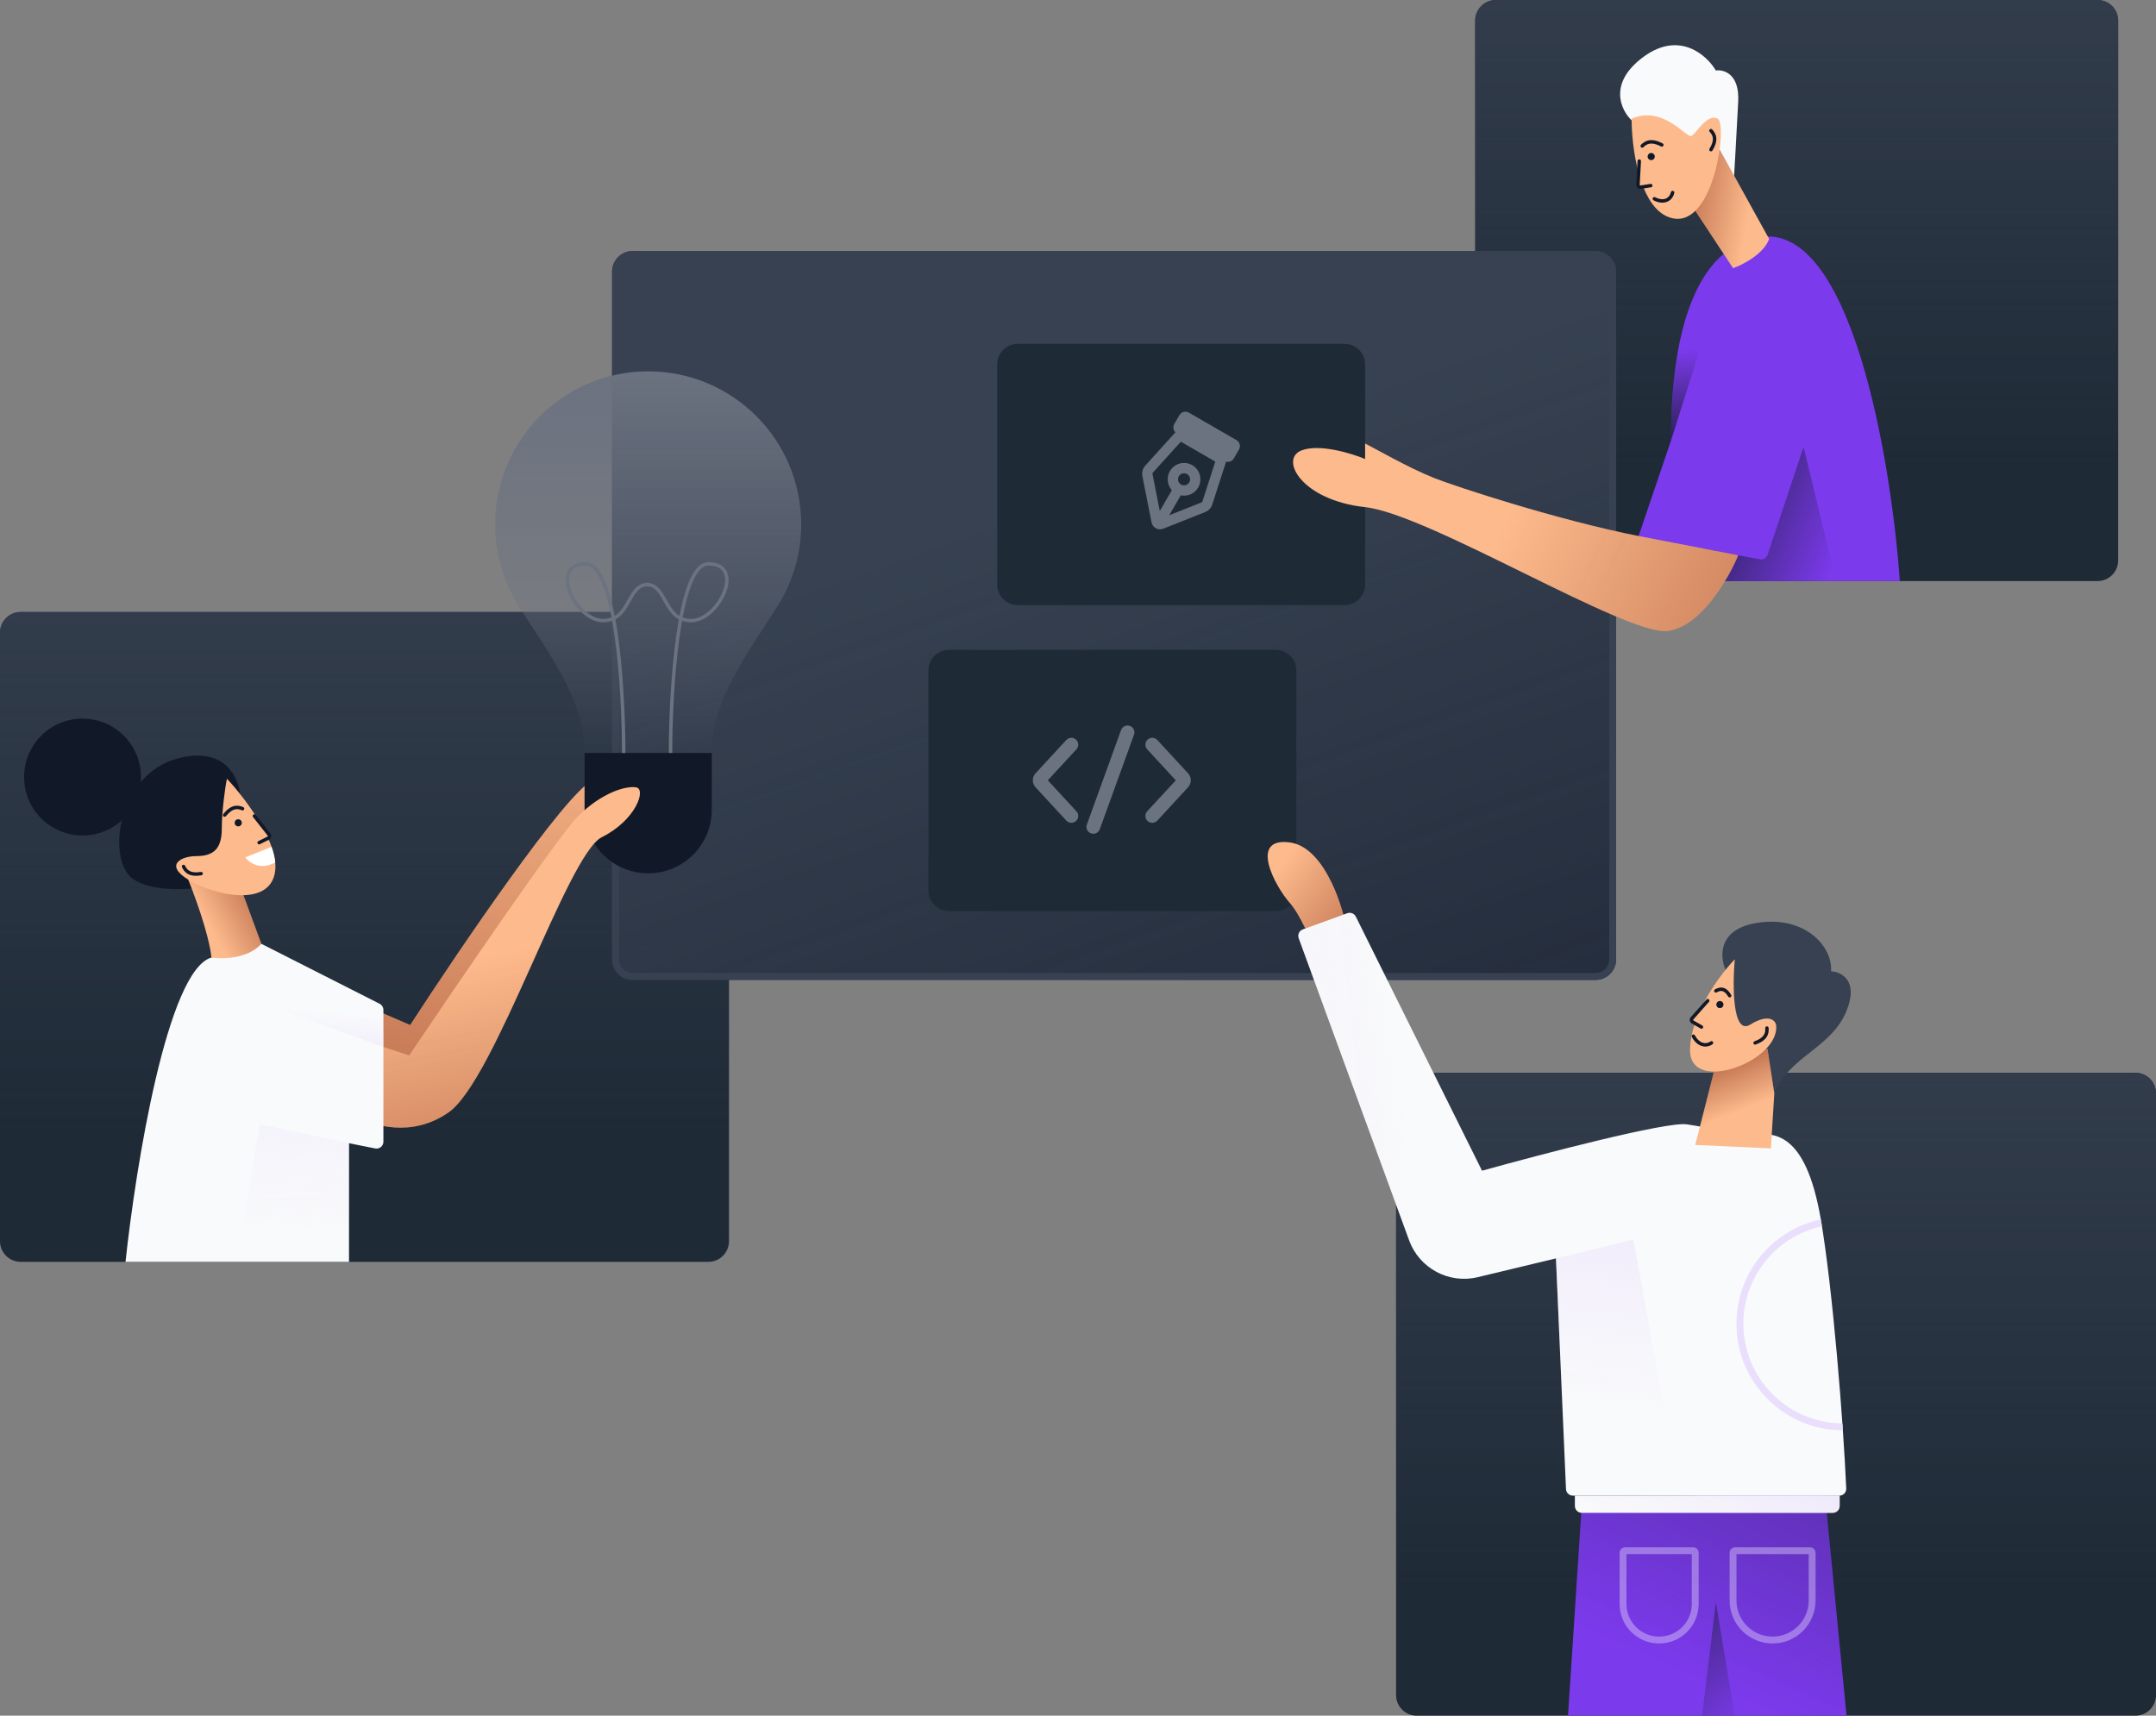 <svg class="w-auto max-w-[16rem] h-40 text-gray-800 dark:text-white" aria-hidden="true" width="627" height="499" viewBox="0 0 627 499" fill="none" xmlns="http://www.w3.org/2000/svg">
<rect x="0" y="0" width="627" height="499" fill="#808080" stroke="none"/>
<path d="M406 318C406 314.686 408.686 312 412 312H621C624.314 312 627 314.686 627 318V493C627 496.314 624.314 499 621 499H412C408.686 499 406 496.314 406 493V318Z" fill="#1F2A37"/>
<path d="M406 318C406 314.686 408.686 312 412 312H621C624.314 312 627 314.686 627 318V493C627 496.314 624.314 499 621 499H412C408.686 499 406 496.314 406 493V318Z" fill="url(#paint0_linear_182_7959)"/>
<path d="M429 6C429 2.686 431.686 0 435 0H610C613.314 0 616 2.686 616 6V163C616 166.314 613.314 169 610 169H435C431.686 169 429 166.314 429 163V6Z" fill="#1F2A37"/>
<path d="M429 6C429 2.686 431.686 0 435 0H610C613.314 0 616 2.686 616 6V163C616 166.314 613.314 169 610 169H435C431.686 169 429 166.314 429 163V6Z" fill="url(#paint1_linear_182_7959)"/>
<path d="M0 184C0 180.686 2.686 178 6 178H206C209.314 178 212 180.686 212 184V361C212 364.314 209.314 367 206 367H6C2.686 367 0 364.314 0 361V184Z" fill="#1F2A37"/>
<path d="M0 184C0 180.686 2.686 178 6 178H206C209.314 178 212 180.686 212 184V361C212 364.314 209.314 367 206 367H6C2.686 367 0 364.314 0 361V184Z" fill="url(#paint2_linear_182_7959)"/>
<path d="M178 79C178 75.686 180.686 73 184 73H464C467.314 73 470 75.686 470 79V279C470 282.314 467.314 285 464 285H184C180.686 285 178 282.314 178 279V79Z" fill="#374151"/>
<path d="M178 79C178 75.686 180.686 73 184 73H464C467.314 73 470 75.686 470 79V279C470 282.314 467.314 285 464 285H184C180.686 285 178 282.314 178 279V79Z" fill="url(#paint3_linear_182_7959)" fill-opacity="0.7"/>
<path fill-rule="evenodd" clip-rule="evenodd" d="M464 75H184C181.791 75 180 76.791 180 79V279C180 281.209 181.791 283 184 283H464C466.209 283 468 281.209 468 279V79C468 76.791 466.209 75 464 75ZM184 73C180.686 73 178 75.686 178 79V279C178 282.314 180.686 285 184 285H464C467.314 285 470 282.314 470 279V79C470 75.686 467.314 73 464 73H184Z" fill="#374151"/>
<path d="M270 195C270 191.686 272.686 189 276 189H371C374.314 189 377 191.686 377 195V259C377 262.314 374.314 265 371 265H276C272.686 265 270 262.314 270 259V195Z" fill="#1F2A37"/>
<path fill-rule="evenodd" clip-rule="evenodd" d="M329.792 213.68C330.168 212.642 329.63 211.495 328.592 211.119C327.553 210.743 326.407 211.28 326.031 212.319L316.075 239.819C315.699 240.857 316.236 242.004 317.275 242.38C318.313 242.756 319.46 242.219 319.836 241.18L329.792 213.68ZM312.926 215.112C313.737 215.862 313.788 217.127 313.039 217.939L304.721 226.949L313.039 235.96C313.788 236.771 313.737 238.037 312.926 238.786C312.114 239.535 310.849 239.484 310.099 238.673L301.156 228.984C300.095 227.835 300.095 226.063 301.156 224.914L310.099 215.225C310.849 214.414 312.114 214.363 312.926 215.112ZM333.738 215.112C332.926 215.862 332.876 217.127 333.625 217.939L341.942 226.949L333.625 235.96C332.876 236.771 332.926 238.037 333.738 238.786C334.55 239.535 335.815 239.484 336.564 238.673L345.508 228.984C346.568 227.835 346.568 226.063 345.508 224.914L336.564 215.225C335.815 214.414 334.55 214.363 333.738 215.112Z" fill="#6B7280"/>
<path d="M290 106C290 102.686 292.686 100 296 100H391C394.314 100 397 102.686 397 106V170C397 173.314 394.314 176 391 176H296C292.686 176 290 173.314 290 170V106Z" fill="#1F2A37"/>
<path fill-rule="evenodd" clip-rule="evenodd" d="M345.732 120C344.776 119.447 343.553 119.775 343 120.732L341.5 123.33C341.038 124.131 341.193 125.119 341.817 125.743L333.06 135.436C332.319 136.256 332.009 137.377 332.224 138.461L334.889 151.941C335.192 153.473 336.811 154.356 338.263 153.78L350.498 148.928C351.469 148.543 352.217 147.744 352.538 146.75L356.573 134.263C357.426 134.491 358.359 134.131 358.821 133.33L360.321 130.732C360.873 129.775 360.545 128.552 359.589 128L345.732 120ZM335.286 137.447L343.399 128.467L353.423 134.254L349.684 145.828C349.638 145.97 349.531 146.084 349.392 146.139L340.048 149.845L343.385 144.064C345.338 144.466 347.411 143.603 348.462 141.783C349.776 139.508 348.996 136.599 346.722 135.286C344.447 133.973 341.538 134.752 340.225 137.027C339.174 138.847 339.463 141.074 340.787 142.564L337.291 148.62L335.167 137.879C335.136 137.724 335.18 137.564 335.286 137.447ZM345.864 140.283C345.38 141.122 344.306 141.41 343.466 140.925C342.626 140.44 342.338 139.366 342.823 138.527C343.308 137.687 344.382 137.399 345.222 137.884C346.062 138.369 346.349 139.443 345.864 140.283Z" fill="#6B7280"/>
<path d="M456 499L460.025 437.541L530.46 432L537 499H456Z" fill="#7c3aed"/>
<path d="M456 499L460.025 437.541L530.46 432L537 499H456Z" fill="url(#paint4_linear_182_7959)"/>
<path d="M499 466L495 499H504.5L499 466Z" fill="url(#paint5_linear_182_7959)"/>
<path fill-rule="evenodd" clip-rule="evenodd" d="M505 452V465.5C505 471.299 509.701 476 515.5 476C521.299 476 526 471.299 526 465.5V452H505ZM504.647 450C503.737 450 503 450.737 503 451.647V465.5C503 472.404 508.596 478 515.5 478C522.404 478 528 472.404 528 465.5V451.647C528 450.737 527.263 450 526.353 450H504.647Z" fill="#e9defc" fill-opacity="0.4"/>
<path fill-rule="evenodd" clip-rule="evenodd" d="M473 452V466.5C473 471.747 477.253 476 482.5 476C487.747 476 492 471.747 492 466.5V452H473ZM472.647 450C471.737 450 471 450.737 471 451.647V466.5C471 472.851 476.149 478 482.5 478C488.851 478 494 472.851 494 466.5V451.647C494 450.737 493.263 450 492.353 450H472.647Z" fill="#e9defc" fill-opacity="0.4"/>
<path d="M458 435H535V438C535 439.105 534.105 440 533 440H460C458.895 440 458 439.105 458 438V435Z" fill="#F9FAFB"/>
<path d="M458 435H535V438C535 439.105 534.105 440 533 440H460C458.895 440 458 439.105 458 438V435Z" fill="url(#paint6_linear_182_7959)"/>
<path d="M375 245C384.6 246.2 390 261.833 391.5 269.5L382.5 277C381.333 273.667 378.2 266.1 375 262.5C371 258 363 243.5 375 245Z" fill="#FDBA8C"/>
<path d="M375 245C384.6 246.2 390 261.833 391.5 269.5L382.5 277C381.333 273.667 378.2 266.1 375 262.5C371 258 363 243.5 375 245Z" fill="url(#paint7_linear_182_7959)"/>
<path d="M391.82 265.611L378.882 270.316C377.843 270.694 377.308 271.843 377.687 272.882L409.8 360.768C412.763 368.879 421.337 373.479 429.734 371.464L452.5 366L455.417 433.087C455.463 434.157 456.344 435 457.415 435H534.925C536.059 435 536.966 434.068 536.918 432.936C536.099 413.851 532.97 374.547 529.5 354.5C525.035 328.701 515.647 329.486 509.64 329.989L509.5 330C503.5 330.5 498 328 490.5 327C484.5 326.2 448.333 335.667 431 340.5L394.295 266.601C393.842 265.689 392.777 265.263 391.82 265.611Z" fill="#F9FAFB"/>
<path d="M391.82 265.611L378.882 270.316C377.843 270.694 377.308 271.843 377.687 272.882L409.8 360.768C412.763 368.879 421.337 373.479 429.734 371.464L452.5 366L455.417 433.087C455.463 434.157 456.344 435 457.415 435H534.925C536.059 435 536.966 434.068 536.918 432.936C536.099 413.851 532.97 374.547 529.5 354.5C525.035 328.701 515.647 329.486 509.64 329.989L509.5 330C503.5 330.5 498 328 490.5 327C484.5 326.2 448.333 335.667 431 340.5L394.295 266.601C393.842 265.689 392.777 265.263 391.82 265.611Z" fill="url(#paint8_linear_182_7959)"/>
<path fill-rule="evenodd" clip-rule="evenodd" d="M488.588 435L475 360.5L451.062 366.345L452.5 366L455.416 433.087C455.463 434.157 456.344 435 457.415 435H488.588Z" fill="url(#paint9_linear_182_7959)"/>
<path fill-rule="evenodd" clip-rule="evenodd" d="M529.53 354.676C515.515 357.651 505 370.098 505 385C505 402.1 518.846 415.967 535.939 416C535.894 415.339 535.847 414.672 535.8 413.999C519.876 413.891 507 400.949 507 385C507 371.09 516.792 359.468 529.859 356.651C529.75 355.974 529.64 355.315 529.53 354.676Z" fill="#e9defc"/>
<path d="M510.5 268.5C499.3 270.5 500.166 278.667 502 282.5V297.5C505 298.5 510.9 301.6 510.5 306C510.1 310.4 514 315.833 516 318C520.5 307 532.5 305 537 294C540.6 285.2 535.5 282.667 532.5 282.5C533 275 524.5 266 510.5 268.5Z" fill="#374151"/>
<path d="M493 333L499 309.5L514 305L516 318L515 334L493 333Z" fill="#FDBA8C"/>
<path d="M493 333L499 309.5L514 305L516 318L515 334L493 333Z" fill="url(#paint10_linear_182_7959)"/>
<path d="M516.5 298C518 308.5 491.5 318.5 491.5 305.5C491.5 302.865 492.056 300.154 492.957 297.5C493.185 296.829 491.731 297.162 492 296.5C492.343 295.656 494.42 293.821 494.816 293C497.729 286.97 501.896 281.704 504.5 279C503.833 286.667 503.8 301.2 509 298C514.2 294.8 516.167 296.667 516.5 298Z" fill="#FDBA8C"/>
<path d="M501.204 292.32C501.124 292.888 500.599 293.284 500.03 293.204C499.461 293.124 499.065 292.598 499.145 292.03C499.225 291.461 499.751 291.065 500.32 291.145C500.888 291.225 501.285 291.751 501.204 292.32Z" fill="#111928"/>
<path fill-rule="evenodd" clip-rule="evenodd" d="M500.833 288.248C500.337 288.143 499.82 288.307 499.242 288.628C499.001 288.762 498.696 288.675 498.562 288.434C498.428 288.192 498.515 287.888 498.757 287.754C499.399 287.397 500.184 287.089 501.039 287.269C501.905 287.452 502.704 288.102 503.449 289.339C503.592 289.575 503.516 289.882 503.28 290.025C503.043 290.168 502.736 290.092 502.593 289.855C501.921 288.741 501.319 288.35 500.833 288.248Z" fill="#111928"/>
<path fill-rule="evenodd" clip-rule="evenodd" d="M496.973 290.663C497.179 290.847 497.198 291.163 497.015 291.369L492.449 296.514C492.367 296.606 492.391 296.75 492.498 296.811L495.06 298.267C495.3 298.404 495.384 298.709 495.247 298.949C495.111 299.189 494.806 299.273 494.566 299.136L492.004 297.68C491.344 297.305 491.197 296.418 491.701 295.851L496.267 290.705C496.45 290.499 496.766 290.48 496.973 290.663Z" fill="#111928"/>
<path fill-rule="evenodd" clip-rule="evenodd" d="M495.202 303.275C495.99 303.516 496.789 303.366 497.443 302.9C497.669 302.74 497.981 302.793 498.141 303.018C498.301 303.243 498.248 303.555 498.023 303.715C497.129 304.351 496.01 304.568 494.91 304.232C493.812 303.896 492.79 303.028 492.028 301.599C491.898 301.356 491.99 301.053 492.234 300.923C492.477 300.793 492.78 300.885 492.91 301.129C493.577 302.379 494.413 303.034 495.202 303.275Z" fill="#111928"/>
<path fill-rule="evenodd" clip-rule="evenodd" d="M512.941 301.038C513.338 300.419 513.408 299.75 513.353 299.038C513.332 298.762 513.539 298.522 513.814 298.501C514.089 298.48 514.329 298.686 514.35 298.962C514.413 299.784 514.344 300.703 513.783 301.578C513.225 302.448 512.226 303.201 510.585 303.801C510.325 303.896 510.038 303.763 509.943 303.503C509.848 303.244 509.982 302.957 510.241 302.862C511.761 302.306 512.541 301.661 512.941 301.038Z" fill="#111928"/>
<path d="M499 169L476.5 156L486 128C485.81 103.301 490.664 72.732 511.5 69C538.3 64.2 550 133.667 552.5 169H499Z" fill="#7c3aed"/>
<path fill-rule="evenodd" clip-rule="evenodd" d="M488.978 97.275L495.5 98L486 128C485.924 117.997 486.674 107.031 488.978 97.275Z" fill="url(#paint11_linear_182_7959)"/>
<path d="M511.783 162.675L495 159.5L496 169H534L524.5 130L514.052 161.343C513.736 162.292 512.767 162.861 511.783 162.675Z" fill="url(#paint12_linear_182_7959)"/>
<path d="M417 139C423 141.4 453.167 151.333 477 156L505.5 161.5C502.667 168.333 494.6 182.3 485 183.5C473 185 415.5 149.5 397 147.5C378.5 145.5 372 133.5 378.5 131C383.7 129 393 131.833 397 133.5V129C400 130.5 409.5 136 417 139Z" fill="#FDBA8C"/>
<path d="M417 139C423 141.4 453.167 151.333 477 156L505.5 161.5C502.667 168.333 494.6 182.3 485 183.5C473 185 415.5 149.5 397 147.5C378.5 145.5 372 133.5 378.5 131C383.7 129 393 131.833 397 133.5V129C400 130.5 409.5 136 417 139Z" fill="url(#paint13_linear_182_7959)"/>
<path d="M478 16.5C467.6 24.099 471.333 32 474.5 34.999L504 56.5C504.333 50.833 505.1 37.5 505.5 29.5C505.9 21.5 501.333 20.166 499 20.5C496.333 15.999 488.4 8.899 478 16.5Z" fill="#F9FAFB"/>
<path d="M504 78L491.5 59L499 41.5L514.5 69.5C512.9 73.9 506.833 77 504 78Z" fill="#FDBA8C"/>
<path d="M504 78L491.5 59L499 41.5L514.5 69.5C512.9 73.9 506.833 77 504 78Z" fill="url(#paint14_linear_182_7959)"/>
<path d="M499.5 34.5C502.5 36 498.5 66 486.5 63.5C482.522 62.671 479.78 59.066 477.933 54.5C477.735 54.01 476.769 54.51 476.591 54C476.307 53.186 476.826 51.35 476.591 50.5C475.031 44.87 474.5 38.654 474.5 34.5C484 30.5 490.5 40.5 492 39.5C493.5 38.5 496.5 33 499.5 34.5Z" fill="#FDBA8C"/>
<path d="M481.094 45.004C481.386 45.499 481.221 46.136 480.727 46.428C480.232 46.72 479.594 46.555 479.303 46.061C479.011 45.566 479.175 44.928 479.67 44.637C480.165 44.345 480.802 44.51 481.094 45.004Z" fill="#111928"/>
<path fill-rule="evenodd" clip-rule="evenodd" d="M479.772 41.788C479.011 41.904 478.443 42.301 477.932 42.814C477.738 43.01 477.421 43.011 477.225 42.816C477.03 42.621 477.029 42.304 477.224 42.109C477.815 41.515 478.568 40.96 479.621 40.799C480.667 40.639 481.93 40.881 483.524 41.707C483.769 41.834 483.865 42.136 483.738 42.381C483.611 42.626 483.309 42.722 483.064 42.595C481.583 41.827 480.539 41.67 479.772 41.788Z" fill="#111928"/>
<path fill-rule="evenodd" clip-rule="evenodd" d="M476.752 46.346C477.028 46.361 477.239 46.596 477.225 46.872L476.86 53.741C476.853 53.864 476.961 53.961 477.083 53.942L479.994 53.485C480.267 53.442 480.523 53.628 480.565 53.901C480.608 54.174 480.422 54.43 480.149 54.473L477.238 54.93C476.488 55.048 475.821 54.446 475.861 53.688L476.226 46.819C476.241 46.543 476.476 46.331 476.752 46.346Z" fill="#111928"/>
<path fill-rule="evenodd" clip-rule="evenodd" d="M484.467 57.748C485.209 57.441 485.733 56.775 485.939 55.887C486.001 55.618 486.27 55.451 486.539 55.513C486.808 55.575 486.975 55.844 486.913 56.113C486.646 57.262 485.937 58.222 484.85 58.672C483.765 59.121 482.398 59.024 480.884 58.257C480.638 58.133 480.539 57.832 480.664 57.585C480.789 57.339 481.09 57.24 481.336 57.365C482.669 58.04 483.724 58.056 484.467 57.748Z" fill="#111928"/>
<path fill-rule="evenodd" clip-rule="evenodd" d="M498.124 40.161C498.049 39.43 497.686 38.863 497.2 38.34C497.012 38.138 497.023 37.821 497.226 37.633C497.428 37.445 497.744 37.457 497.932 37.659C498.494 38.263 499.012 39.025 499.119 40.059C499.224 41.087 498.913 42.298 498.003 43.791C497.859 44.027 497.551 44.101 497.316 43.958C497.08 43.814 497.005 43.506 497.149 43.27C497.992 41.888 498.199 40.898 498.124 40.161Z" fill="#111928"/>
<path d="M119.288 298.127L108.254 293.382L103 309.2L119.288 315L146.086 274.928L176.035 236.437C192.5 225 180.344 223.15 172.357 226.946C164.371 230.743 133.65 275.982 119.288 298.127Z" fill="#FDBA8C"/>
<path d="M119.288 298.127L108.254 293.382L103 309.2L119.288 315L146.086 274.928L176.035 236.437C192.5 225 180.344 223.15 172.357 226.946C164.371 230.743 133.65 275.982 119.288 298.127Z" fill="url(#paint15_linear_182_7959)"/>
<path d="M170 219H207V235.5C207 245.717 198.717 254 188.5 254C178.283 254 170 245.717 170 235.5V219Z" fill="#111928"/>
<path fill-rule="evenodd" clip-rule="evenodd" d="M164.939 166.379C165.713 164.597 167.498 163.5 170.382 163.5C171.676 163.5 172.799 164.179 173.759 165.283C174.715 166.384 175.548 167.948 176.28 169.835C177.264 172.373 178.086 175.554 178.77 179.109C179.073 178.923 179.353 178.712 179.615 178.483C180.671 177.559 181.448 176.314 182.198 175.002C182.303 174.819 182.407 174.633 182.512 174.448C183.141 173.333 183.783 172.195 184.571 171.308C185.515 170.246 186.705 169.5 188.382 169.5V170.5C187.059 170.5 186.124 171.066 185.318 171.973C184.607 172.772 184.026 173.802 183.392 174.924C183.285 175.113 183.177 175.304 183.066 175.498C182.316 176.811 181.468 178.191 180.274 179.236C179.877 179.583 179.443 179.892 178.965 180.151C179.223 181.57 179.46 183.043 179.677 184.554C181.332 196.044 181.882 209.82 181.882 219H180.882C180.882 209.847 180.333 196.122 178.687 184.696C178.483 183.279 178.263 181.9 178.025 180.57C177.254 180.845 176.381 181 175.382 181C173.213 181 171.098 179.886 169.343 178.292C167.583 176.693 166.132 174.566 165.292 172.433C164.458 170.316 164.191 168.101 164.939 166.379ZM177.841 179.571C177.153 175.944 176.329 172.727 175.347 170.196C174.635 168.359 173.852 166.916 173.004 165.939C172.159 164.967 171.289 164.5 170.382 164.5C167.767 164.5 166.426 165.466 165.857 166.777C165.261 168.149 165.432 170.059 166.222 172.067C167.007 174.059 168.37 176.057 170.015 177.552C171.666 179.051 173.552 180 175.382 180C176.332 180 177.14 179.844 177.841 179.571Z" fill="#6B7280"/>
<path fill-rule="evenodd" clip-rule="evenodd" d="M211.443 166.379C210.668 164.597 208.884 163.5 206 163.5C204.706 163.5 203.583 164.179 202.623 165.283C201.667 166.384 200.834 167.948 200.102 169.835C199.118 172.373 198.296 175.554 197.611 179.109C197.309 178.923 197.028 178.712 196.766 178.483C195.711 177.559 194.933 176.314 194.184 175.002C194.079 174.819 193.975 174.633 193.87 174.448C193.241 173.333 192.599 172.195 191.811 171.308C190.867 170.246 189.677 169.5 188 169.5V170.5C189.323 170.5 190.258 171.066 191.064 171.973C191.774 172.772 192.356 173.802 192.99 174.924C193.097 175.113 193.205 175.304 193.316 175.498C194.066 176.811 194.914 178.191 196.108 179.236C196.505 179.583 196.938 179.892 197.417 180.151C197.159 181.57 196.922 183.043 196.705 184.554C195.05 196.044 194.5 209.82 194.5 219H195.5C195.5 209.847 196.049 196.122 197.694 184.696C197.898 183.279 198.119 181.9 198.357 180.57C199.128 180.845 200 181 201 181C203.169 181 205.284 179.886 207.039 178.292C208.799 176.693 210.249 174.566 211.09 172.433C211.924 170.316 212.191 168.101 211.443 166.379ZM198.541 179.571C199.229 175.944 200.053 172.727 201.034 170.196C201.747 168.359 202.529 166.916 203.378 165.939C204.223 164.967 205.093 164.5 206 164.5C208.615 164.5 209.956 165.466 210.525 166.777C211.121 168.149 210.95 170.059 210.159 172.067C209.375 174.059 208.012 176.057 206.367 177.552C204.715 179.051 202.83 180 201 180C200.05 180 199.242 179.844 198.541 179.571Z" fill="#6B7280"/>
<path fill-rule="evenodd" clip-rule="evenodd" d="M207 219C207 203.149 217.866 189.491 226.266 176.049C230.533 169.219 233 161.147 233 152.5C233 127.923 213.077 108 188.5 108C163.923 108 144 127.923 144 152.5C144 161.147 146.467 169.219 150.734 176.049C159.134 189.491 170 203.149 170 219H207Z" fill="url(#paint16_linear_182_7959)"/>
<path d="M119 307L111.5 304.5L103.5 324.5C108 327.333 119.7 331.1 130.5 323.5C144 314 165 248.5 175 243.5C185 238.5 188 229.5 185 229C182 228.5 175 230.5 168 237.5C162.4 243.1 133 286.167 119 307Z" fill="#FDBA8C"/>
<path d="M119 307L111.5 304.5L103.5 324.5C108 327.333 119.7 331.1 130.5 323.5C144 314 165 248.5 175 243.5C185 238.5 188 229.5 185 229C182 228.5 175 230.5 168 237.5C162.4 243.1 133 286.167 119 307Z" fill="url(#paint17_linear_182_7959)"/>
<path d="M111.5 332.06V293.728C111.5 292.975 111.077 292.285 110.404 291.945L76 274.5L61.5 278.5C48.7 282.1 39.5 339 36.5 367H101.5V332.5L109.108 334.022C110.345 334.269 111.5 333.322 111.5 332.06Z" fill="#F9FAFB"/>
<path d="M69 367L75.5 327L101.5 332.433V367H69Z" fill="url(#paint18_linear_182_7959)"/>
<path d="M82.5 294L111.5 304.5V292.5L94.5 284L82.5 294Z" fill="url(#paint19_linear_182_7959)"/>
<path d="M52 220.5C66.4 216.9 70 227.334 70 233L62.5 257.5C57 258.667 44.5 259.9 38.5 255.5C31 250 34 225 52 220.5Z" fill="#111928"/>
<path d="M41 226C41 235.389 33.389 243 24 243C14.611 243 7 235.389 7 226C7 216.611 14.611 209 24 209C33.389 209 41 216.611 41 226Z" fill="#111928"/>
<path d="M61.5 278.5C60.7 271.3 56.167 259.167 54 254L69 255.5L76 274.5C72 278.9 64.667 279 61.5 278.5Z" fill="#FDBA8C"/>
<path d="M61.5 278.5C60.7 271.3 56.167 259.167 54 254L69 255.5L76 274.5C72 278.9 64.667 279 61.5 278.5Z" fill="url(#paint20_linear_182_7959)"/>
<path d="M55 256C62.5 260.5 78.5 264 80 253.5C80.405 250.668 79.532 247.301 78 243.872C77.796 243.415 78.726 243.458 78.5 243C78.17 242.332 76.673 241.164 76.304 240.5C73.194 234.896 68.855 229.538 66 226.5C65.5 228.667 64.5 236.052 64.5 241C64.5 247 62 249 57 249C52.877 249 47.5 251.5 55 256Z" fill="#FDBA8C"/>
<path d="M68.243 239.326C68.25 239.9 68.721 240.36 69.295 240.353C69.87 240.346 70.329 239.875 70.322 239.301C70.315 238.726 69.844 238.266 69.27 238.274C68.695 238.281 68.236 238.752 68.243 239.326Z" fill="#111928"/>
<path fill-rule="evenodd" clip-rule="evenodd" d="M78.975 246.307L71.268 249.384C73.389 251.761 76.251 252.801 80.039 250.846C79.9 249.402 79.525 247.873 78.975 246.307Z" fill="white"/>
<path fill-rule="evenodd" clip-rule="evenodd" d="M68.315 235.409C69.029 235.234 69.685 235.384 70.341 235.666C70.595 235.775 70.889 235.657 70.998 235.403C71.107 235.149 70.989 234.856 70.735 234.747C69.977 234.421 69.086 234.19 68.076 234.438C67.073 234.685 66.037 235.386 64.938 236.746C64.765 236.961 64.798 237.276 65.013 237.449C65.228 237.623 65.542 237.589 65.716 237.375C66.733 236.116 67.596 235.586 68.315 235.409Z" fill="#111928"/>
<path fill-rule="evenodd" clip-rule="evenodd" d="M73.672 236.931C73.455 237.101 73.417 237.416 73.588 237.633L77.843 243.038C77.919 243.134 77.887 243.276 77.777 243.331L75.134 244.634C74.886 244.756 74.784 245.056 74.906 245.303C75.028 245.551 75.328 245.653 75.576 245.531L78.219 244.228C78.9 243.892 79.098 243.015 78.629 242.419L74.374 237.014C74.203 236.797 73.889 236.76 73.672 236.931Z" fill="#111928"/>
<path fill-rule="evenodd" clip-rule="evenodd" d="M55.165 253.331C54.516 252.986 54.128 252.436 53.826 251.789C53.71 251.539 53.412 251.43 53.162 251.547C52.911 251.664 52.803 251.961 52.92 252.211C53.268 252.959 53.778 253.726 54.696 254.214C55.609 254.699 56.848 254.866 58.574 254.585C58.846 254.541 59.031 254.284 58.987 254.012C58.942 253.739 58.685 253.554 58.413 253.598C56.815 253.859 55.819 253.678 55.165 253.331Z" fill="#111928"/>
<defs>
<linearGradient id="paint0_linear_182_7959" x1="516.5" y1="272.423" x2="516.5" y2="461.897" gradientUnits="userSpaceOnUse">
<stop stop-color="#374151"/>
<stop offset="1" stop-color="#374151" stop-opacity="0"/>
</linearGradient>
<linearGradient id="paint1_linear_182_7959" x1="522.5" y1="-35.767" x2="522.5" y2="135.468" gradientUnits="userSpaceOnUse">
<stop stop-color="#374151"/>
<stop offset="1" stop-color="#374151" stop-opacity="0"/>
</linearGradient>
<linearGradient id="paint2_linear_182_7959" x1="106" y1="138" x2="106" y2="329.5" gradientUnits="userSpaceOnUse">
<stop stop-color="#374151"/>
<stop offset="1" stop-color="#374151" stop-opacity="0"/>
</linearGradient>
<linearGradient id="paint3_linear_182_7959" x1="384.723" y1="397.814" x2="296.367" y2="148.518" gradientUnits="userSpaceOnUse">
<stop stop-color="#111928"/>
<stop offset="1" stop-color="#111928" stop-opacity="0"/>
</linearGradient>
<linearGradient id="paint4_linear_182_7959" x1="611.5" y1="278" x2="513.5" y2="499" gradientUnits="userSpaceOnUse">
<stop stop-color="#111928"/>
<stop offset="1" stop-color="#111928" stop-opacity="0"/>
</linearGradient>
<linearGradient id="paint5_linear_182_7959" x1="439" y1="485" x2="487.531" y2="524.913" gradientUnits="userSpaceOnUse">
<stop stop-color="#111928"/>
<stop offset="1" stop-color="#111928" stop-opacity="0"/>
</linearGradient>
<linearGradient id="paint6_linear_182_7959" x1="531.5" y1="397.5" x2="494.5" y2="460" gradientUnits="userSpaceOnUse">
<stop stop-color="#e9defc"/>
<stop offset="1" stop-color="#e9defc" stop-opacity="0"/>
</linearGradient>
<linearGradient id="paint7_linear_182_7959" x1="414.5" y1="306.5" x2="361.433" y2="266.529" gradientUnits="userSpaceOnUse">
<stop stop-color="#7F270F"/>
<stop offset="1" stop-color="#7F270F" stop-opacity="0"/>
</linearGradient>
<linearGradient id="paint8_linear_182_7959" x1="249.5" y1="382" x2="414.565" y2="363.365" gradientUnits="userSpaceOnUse">
<stop stop-color="#e9defc"/>
<stop offset="1" stop-color="#e9defc" stop-opacity="0"/>
</linearGradient>
<linearGradient id="paint9_linear_182_7959" x1="460.999" y1="299.5" x2="446.005" y2="406.571" gradientUnits="userSpaceOnUse">
<stop stop-color="#e9defc"/>
<stop offset="1" stop-color="#e9defc" stop-opacity="0"/>
</linearGradient>
<linearGradient id="paint10_linear_182_7959" x1="506.5" y1="291" x2="517.351" y2="318.733" gradientUnits="userSpaceOnUse">
<stop stop-color="#7F270F"/>
<stop offset="1" stop-color="#7F270F" stop-opacity="0"/>
</linearGradient>
<linearGradient id="paint11_linear_182_7959" x1="477" y1="137" x2="473.298" y2="103.375" gradientUnits="userSpaceOnUse">
<stop stop-color="#111928"/>
<stop offset="1" stop-color="#111928" stop-opacity="0"/>
</linearGradient>
<linearGradient id="paint12_linear_182_7959" x1="497.5" y1="113" x2="547" y2="134.5" gradientUnits="userSpaceOnUse">
<stop stop-color="#111928"/>
<stop offset="1" stop-color="#111928" stop-opacity="0"/>
</linearGradient>
<linearGradient id="paint13_linear_182_7959" x1="630.5" y1="220" x2="446.5" y2="133.5" gradientUnits="userSpaceOnUse">
<stop stop-color="#7F270F"/>
<stop offset="1" stop-color="#7F270F" stop-opacity="0"/>
</linearGradient>
<linearGradient id="paint14_linear_182_7959" x1="472" y1="43.5" x2="510.595" y2="50.049" gradientUnits="userSpaceOnUse">
<stop stop-color="#7F270F"/>
<stop offset="1" stop-color="#7F270F" stop-opacity="0"/>
</linearGradient>
<linearGradient id="paint15_linear_182_7959" x1="18.931" y1="450.508" x2="62.519" y2="182.125" gradientUnits="userSpaceOnUse">
<stop stop-color="#7F270F"/>
<stop offset="1" stop-color="#7F270F" stop-opacity="0"/>
</linearGradient>
<linearGradient id="paint16_linear_182_7959" x1="188.5" y1="108" x2="188.5" y2="219" gradientUnits="userSpaceOnUse">
<stop stop-color="#6B7280"/>
<stop offset="1" stop-color="#6B7280" stop-opacity="0"/>
</linearGradient>
<linearGradient id="paint17_linear_182_7959" x1="73" y1="451.5" x2="40.883" y2="299.172" gradientUnits="userSpaceOnUse">
<stop stop-color="#7F270F"/>
<stop offset="1" stop-color="#7F270F" stop-opacity="0"/>
</linearGradient>
<linearGradient id="paint18_linear_182_7959" x1="73.5" y1="232.5" x2="76" y2="359" gradientUnits="userSpaceOnUse">
<stop stop-color="#e9defc"/>
<stop offset="1" stop-color="#e9defc" stop-opacity="0"/>
</linearGradient>
<linearGradient id="paint19_linear_182_7959" x1="102.5" y1="316.5" x2="104.494" y2="295.046" gradientUnits="userSpaceOnUse">
<stop stop-color="#e9defc"/>
<stop offset="1" stop-color="#e9defc" stop-opacity="0"/>
</linearGradient>
<linearGradient id="paint20_linear_182_7959" x1="93.032" y1="255.475" x2="62.477" y2="272.439" gradientUnits="userSpaceOnUse">
<stop stop-color="#7F270F"/>
<stop offset="1" stop-color="#7F270F" stop-opacity="0"/>
</linearGradient>
</defs>
</svg>